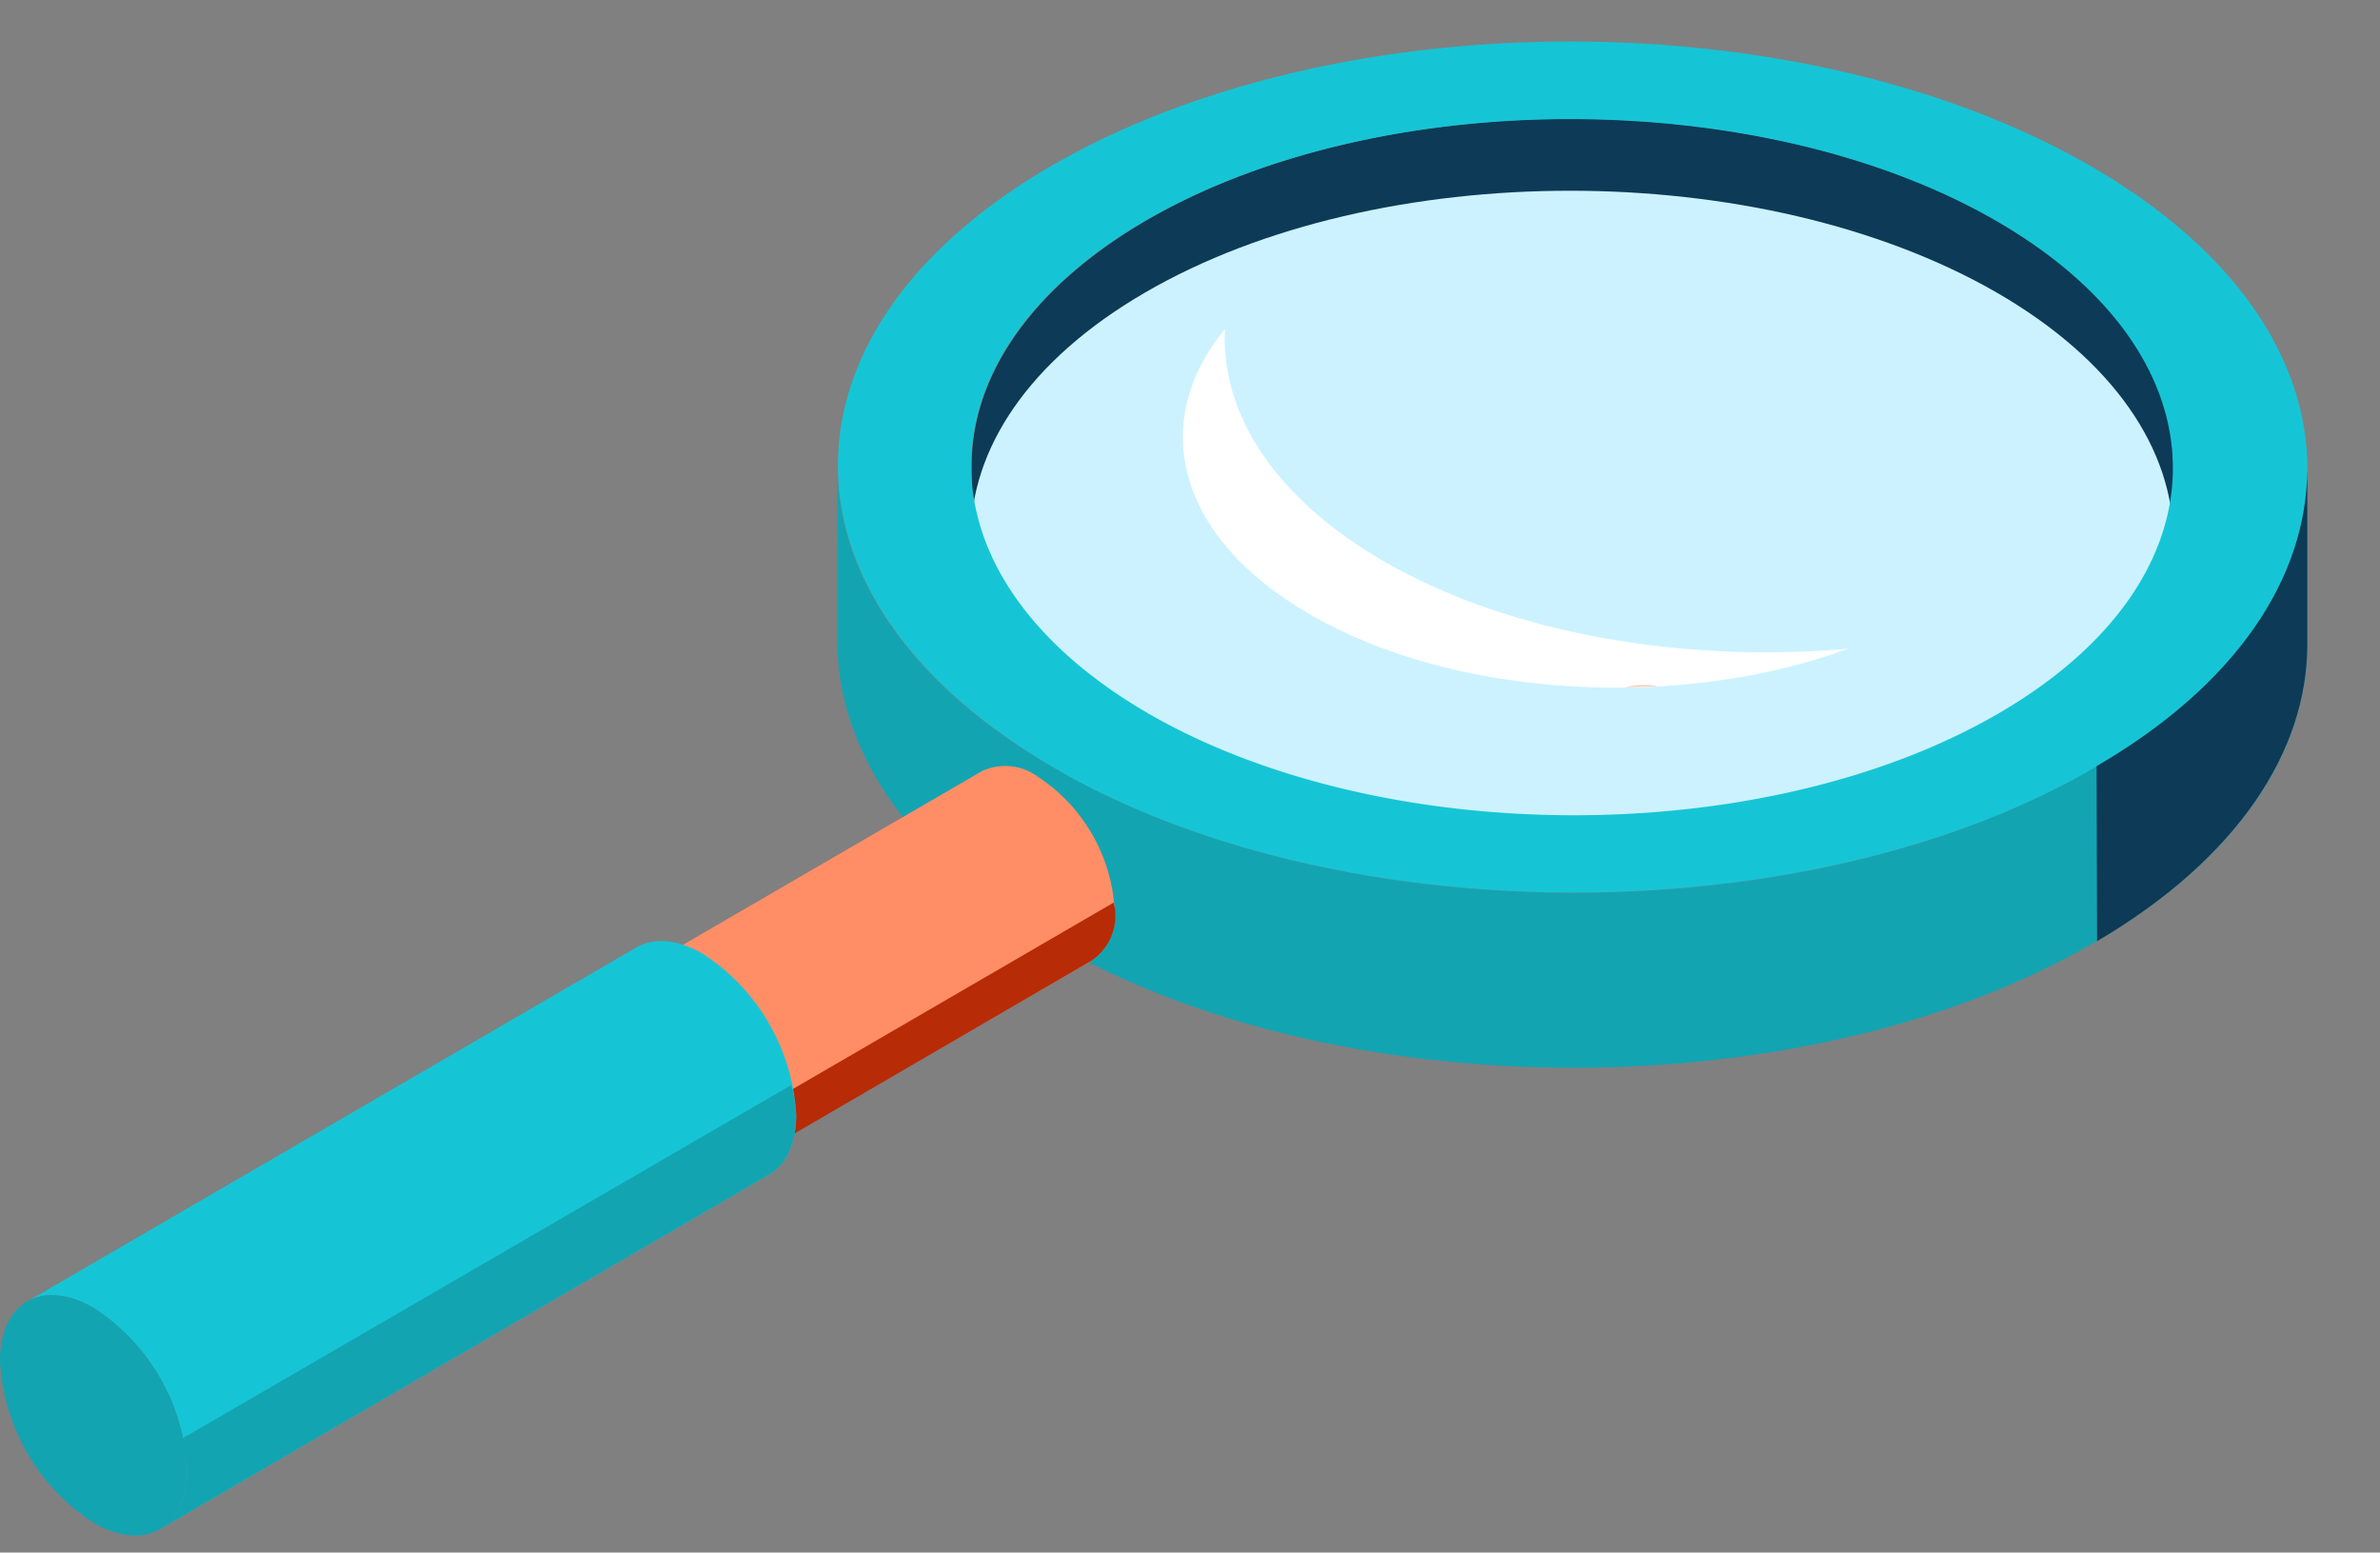 <svg xmlns="http://www.w3.org/2000/svg" viewBox="0 -2.71 155.44 101.38"><rect x="0" y="-2.71" width="155.44" height="101.38" fill="#808080" stroke="none"/><title>Asset 1</title><g data-name="Layer 2"><g style="isolation:isolate"><path d="M141.95 27.9v11.44c0-5.86-3.84-11.73-11.55-16.19-15.36-8.87-40.31-8.87-55.57 0-7.57 4.4-11.36 10.17-11.37 16V27.7c0-5.78 3.8-11.56 11.37-16 15.26-8.87 40.21-8.87 55.57 0 7.71 4.46 11.6 10.3 11.55 16.2z" fill="#0d3a56"/><path d="M130.4 16.39c15.33 8.85 15.41 23.3.15 32.17s-40.15 8.87-55.55 0-15.47-23.31-.21-32.17 40.21-8.86 55.61 0z" fill="#ccf2ff"/></g><path d="M150.69 27.93v11.44c0 7.07-4.66 14.14-14 19.52-17.23 10-44.64 10.79-63.48 2.25-1.51-.69-3-1.44-4.36-2.24A43.37 43.37 0 0 1 65 56.36c-6.91-5.05-10.33-11.16-10.31-17.27V27.65c0 6.1 3.4 12.21 10.27 17.26a43.06 43.06 0 0 0 3.91 2.53c1.39.81 2.85 1.55 4.37 2.25 18.84 8.55 46.25 7.8 63.48-2.25C146 42.07 150.67 35 150.69 27.93z" fill="#13a4b2"/><path d="M136.55 8.14c18.76 10.83 18.89 28.48.19 39.31-17.23 10-44.64 10.79-63.48 2.25-1.51-.69-3-1.43-4.37-2.25A43.06 43.06 0 0 1 65 44.91C50.17 34 51.4 18.15 68.64 8.14c18.68-10.85 49.11-10.85 67.91 0zM75 43.88c15.36 8.86 40.26 8.86 55.52 0s15.17-23.33-.15-32.17-40.31-8.87-55.57 0S59.68 35 75 43.88z" fill="#16c5d5"/><g style="isolation:isolate"><path d="M67.77 48a3.6 3.6 0 0 0-3.63-.36l-33 19.17a3.58 3.58 0 0 1 3.63.36 11.14 11.14 0 0 1 5 8.72 3.56 3.56 0 0 1-1.49 3.26L71.32 60a3.55 3.55 0 0 0 1.48-3.26A11.15 11.15 0 0 0 67.77 48z" fill="#ff8e66"/><path d="M38.34 79.19a3.56 3.56 0 0 0 1.49-3.26c0-.17-.07-.36-.08-.54l33-19.17c0 .17.08.36.08.53A3.55 3.55 0 0 1 71.32 60z" fill="#b72b06"/><path d="M34.79 67.21a11.14 11.14 0 0 1 5 8.72c0 3.23-2.29 4.52-5.07 2.92a11.15 11.15 0 0 1-5.06-8.77c.04-3.2 2.34-4.5 5.13-2.87z" fill="#fd6220"/></g><g style="isolation:isolate"><path d="M45.93 59.59c-1.71-1-3.26-1.08-4.37-.43L1.77 82.28c1.12-.64 2.67-.56 4.37.43a13.42 13.42 0 0 1 6.08 10.51c0 1.94-.69 3.29-1.79 3.93L50.2 74c1.1-.6 1.8-2 1.8-3.9a13.41 13.41 0 0 0-6.07-10.51z" fill="#16c5d5"/><path d="M10.43 97.15c1.1-.64 1.79-2 1.79-3.93a10.23 10.23 0 0 0-.31-2l39.77-23.08a10 10 0 0 1 .31 2C52 72 51.3 73.4 50.2 74z" fill="#13a4b2"/><path d="M6.14 82.7a13.42 13.42 0 0 1 6.08 10.51c0 3.89-2.76 5.46-6.11 3.52A13.42 13.42 0 0 1 0 86.16c0-3.85 2.76-5.41 6.14-3.46z" fill="#13a4b2"/></g><path d="M80 18.77c-.27 5.48 3.17 11 10.39 15.18 8.27 4.77 19.61 6.64 30.33 5.7-10.9 4-25.58 3.3-35.13-2.22C76.82 32.39 75 24.86 80 18.77z" fill="#fff"/><path d="M106.14 42.16a5.58 5.58 0 0 1 2.12-.07c-.7.04-1.41.06-2.12.07z" fill="#ffc9b6"/><path d="M136.93 47.32C146.08 42 150.67 35 150.69 27.93v11.44c0 7-4.6 14-13.73 19.38z" fill="#0d3a56"/></g></svg>